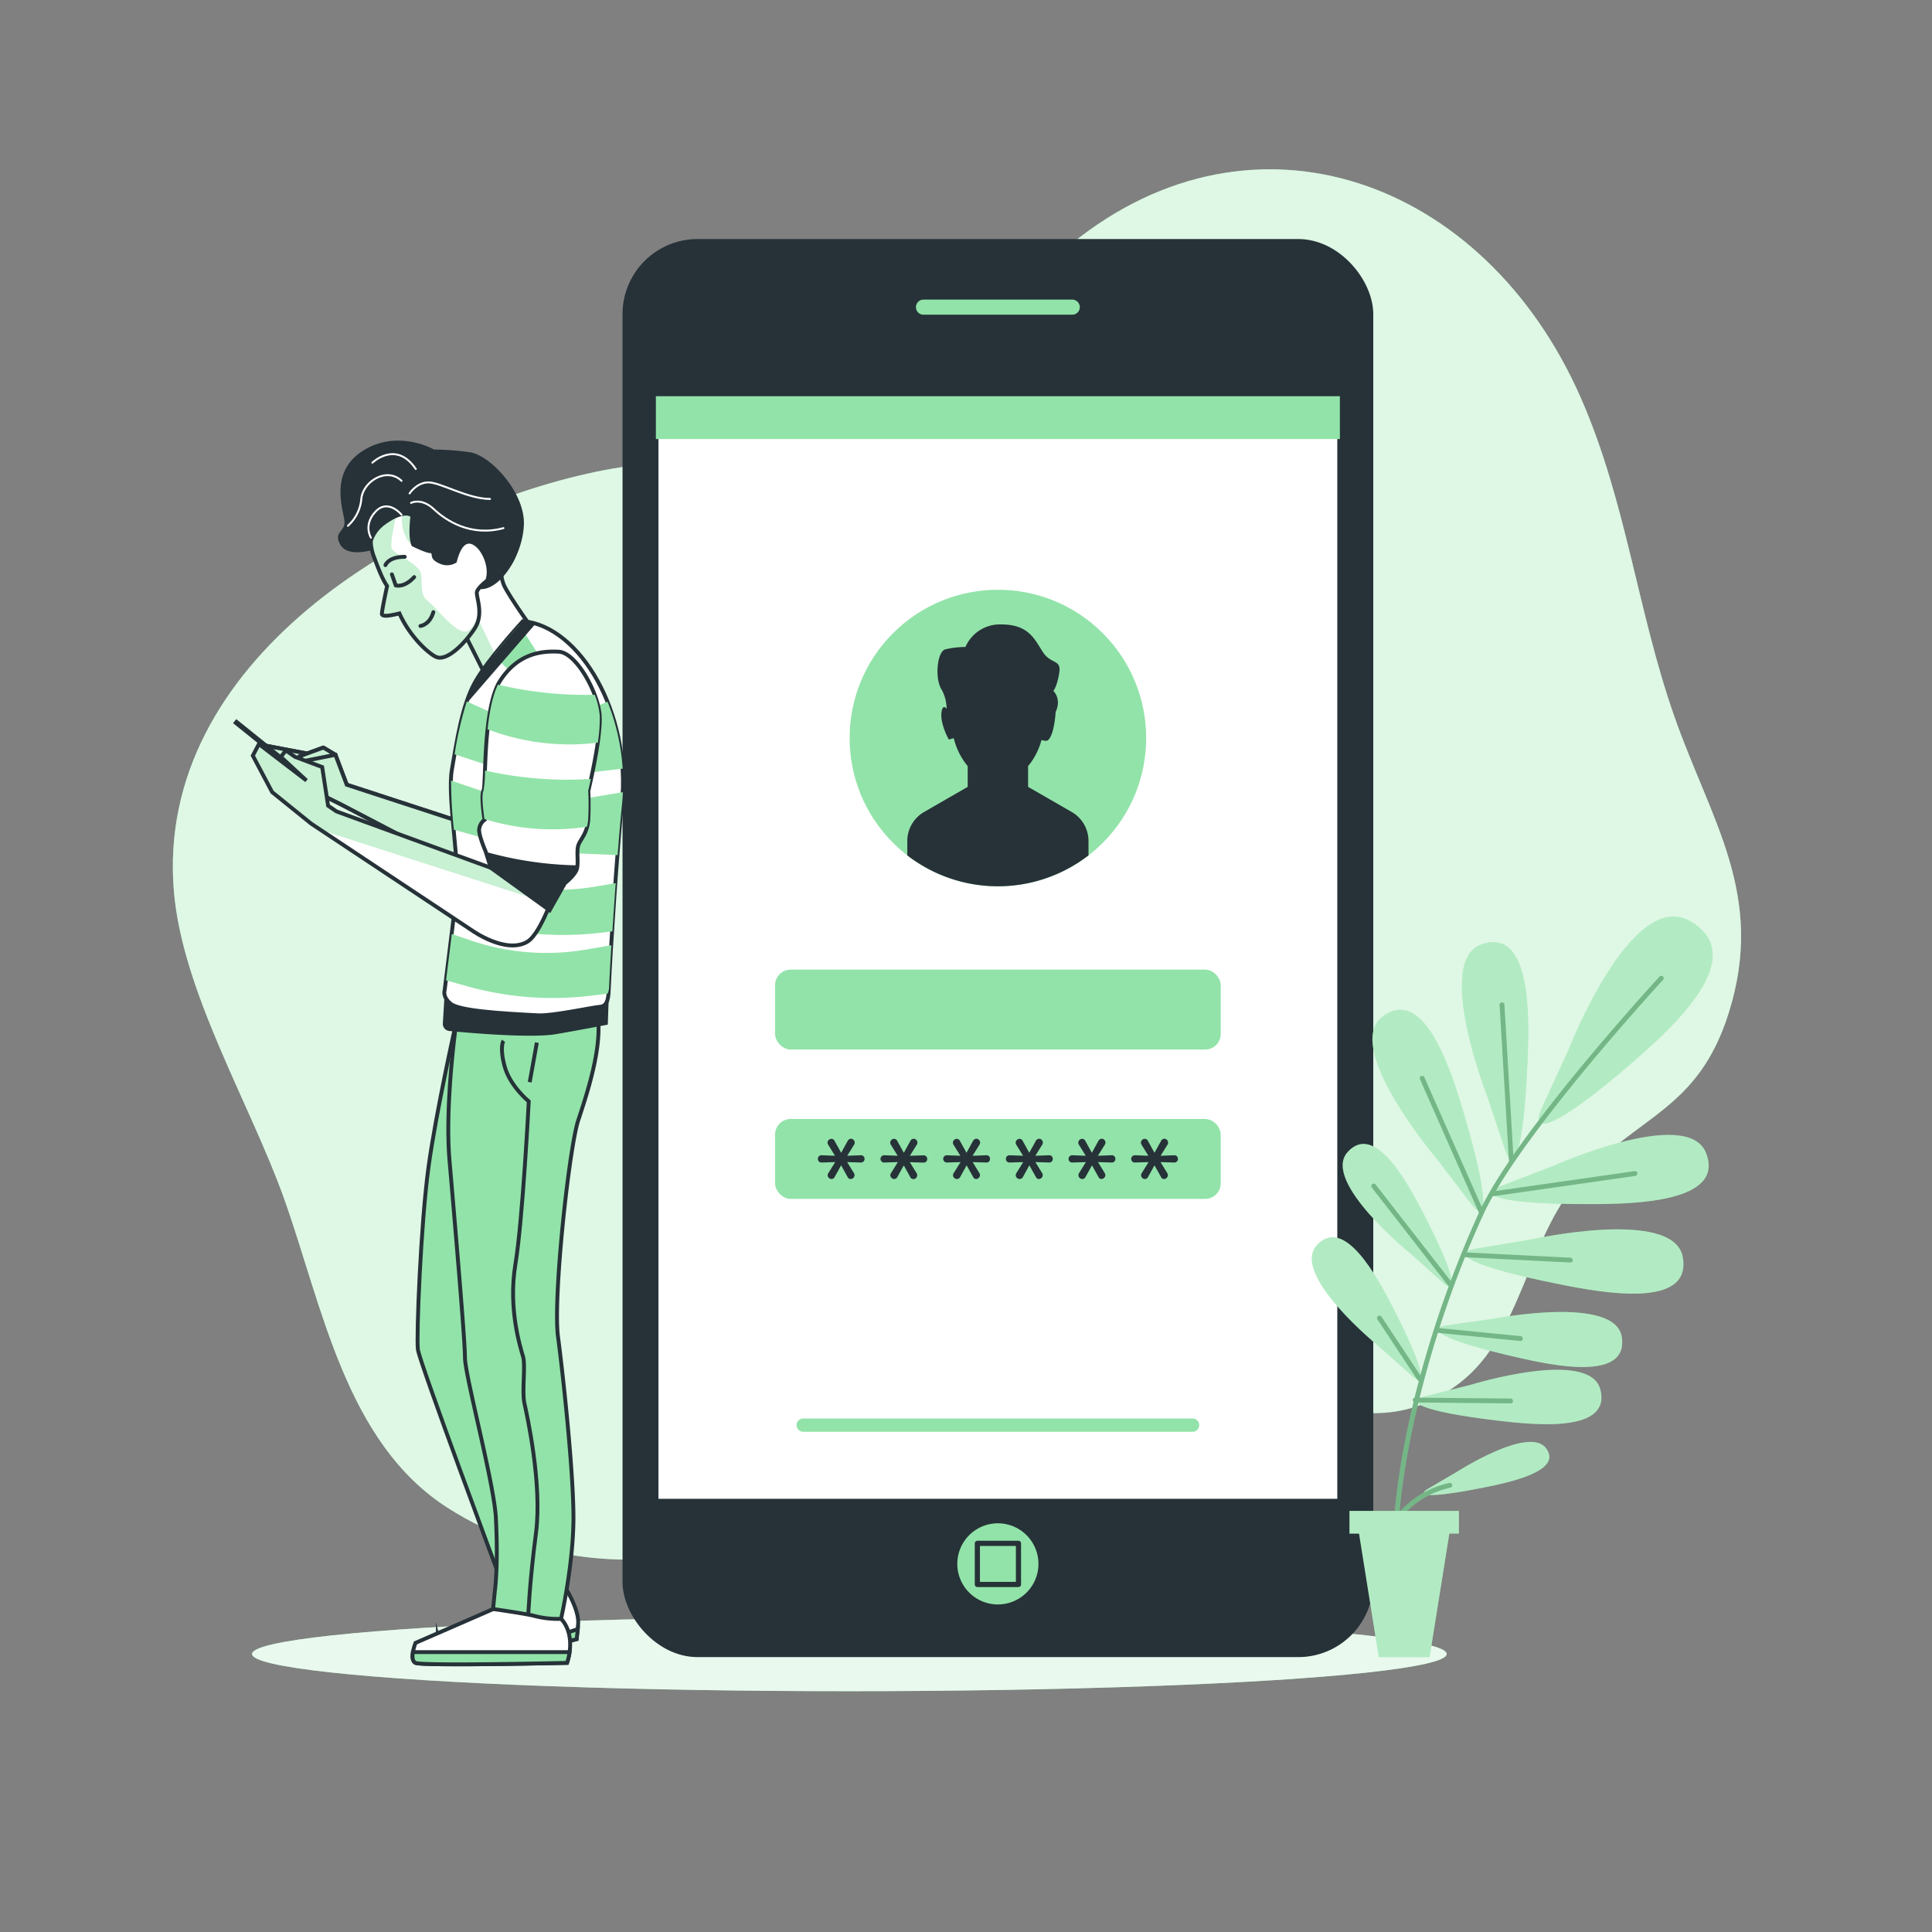 <svg xmlns="http://www.w3.org/2000/svg" xmlns:xlink="http://www.w3.org/1999/xlink" viewBox="0 0 500 500"><rect x="0" y="0" width="500" height="500" fill="#808080" stroke="none"/><defs><clipPath id="freepik--clip-path--inject-1--inject-17"><polygon points="122.68 213.83 89.75 203.08 86.82 195.34 80.13 195.13 67.99 192.83 69.45 195.34 84.73 206.43 88.5 208.31 122.94 226.3 122.68 213.83" style="fill:#fff;stroke:#263238;stroke-miterlimit:10;stroke-width:1.004px"></polygon></clipPath><clipPath id="freepik--clip-path-2--inject-1--inject-17"><polygon points="86.82 195.34 83.68 193.46 77.41 195.76 78.45 197.01 86.82 195.34" style="fill:#fff;stroke:#263238;stroke-linejoin:round;stroke-width:1.004px"></polygon></clipPath><clipPath id="freepik--clip-path-3--inject-1--inject-17"><path d="M129.67,144.06s-.51,4.5.76,7.39,8.32,12.68,8.32,12.68l-13.16,10.55s-5.46-11-6.5-12.78-2.29-9.44,1.1-14.93S128.46,140,129.67,144.06Z" style="fill:#fff;stroke:#263238;stroke-miterlimit:10;stroke-width:1.004px"></path></clipPath><clipPath id="freepik--clip-path-4--inject-1--inject-17"><path d="M133.75,135.82c-.81-5-6.54-15.17-15.63-14.78-5.9.26-8.66,1.45-11.22,2.9a33,33,0,0,0-5.8,4.34c-4.44,5.33-6,6.79-5.14,10.87a12.24,12.24,0,0,0,.75,4.78c1.36,3.63,2.29,6,3.47,7.73-.36,1.69-1.3,6.15-1.35,7.17s3,.31,4.54-.08c2.86,6.4,8.1,10.84,9.73,11.35,2.84.89,7.33-3.78,9.71-7.4s.58-7.69.59-9.31,5.35-5.18,7.33-6.31S134.55,140.81,133.75,135.82Z" style="fill:#fff;stroke:#263238;stroke-miterlimit:10"></path></clipPath><clipPath id="freepik--clip-path-5--inject-1--inject-17"><path d="M144.65,171.54s7.09,4.83,7.25,16.24c.07,5-.45,9.67-1.6,17.86s-8.29,34.86-13.85,38.1-14.19-2.88-14.19-2.88L80.52,213.15,70.43,205l-5-9.44L67,192.56,79.31,202l-6.63-6.13,1.3-1.65,2.4,1.67,7,2.62,1.53,10,2.16,1.48L127,224.58s-.5-21.49-.13-25.6.88-14.44,5.28-21.93" style="fill:#fff;stroke:#263238;stroke-miterlimit:10;stroke-width:1.004px"></path></clipPath></defs><!--Mobile login--><g id="freepik--background-simple--inject-1--inject-17"><path d="M409.13,103c-24.88-56.73-84.6-78.09-131.72-40-18.4,14.86-29.88,38.51-52.41,48-21.14,8.9-47.92,6.28-70.78,11.1C105.54,132.3,40,171,45,230.63c2.19,26.12,19.81,55.13,28.52,79.57,10,28.12,16,63.3,42.47,80.11,45.38,28.86,100.12,5.27,141-18,22-12.51,34.11-20.2,57.8-15.91,21.93,4,41.68,18,63.11,1.39,16.09-12.47,17.42-37.74,30.93-52.58,15.22-16.72,30.65-17.93,38.56-43.06,9.59-30.49-4.54-49.54-14.09-76.78S420.85,129.69,409.13,103Z" style="fill:#92E3A9"></path><g style="opacity:0.7"><path d="M409.13,103c-24.88-56.73-84.6-78.09-131.72-40-18.4,14.86-29.88,38.51-52.41,48-21.14,8.9-47.92,6.28-70.78,11.1C105.54,132.3,40,171,45,230.63c2.19,26.12,19.81,55.13,28.52,79.57,10,28.12,16,63.3,42.47,80.11,45.38,28.86,100.12,5.27,141-18,22-12.51,34.11-20.2,57.8-15.91,21.93,4,41.68,18,63.11,1.39,16.09-12.47,17.42-37.74,30.93-52.58,15.22-16.72,30.65-17.93,38.56-43.06,9.59-30.49-4.54-49.54-14.09-76.78S420.85,129.69,409.13,103Z" style="fill:#fff"></path></g></g><g id="freepik--Shadow--inject-1--inject-17"><ellipse cx="219.81" cy="428.05" rx="154.58" ry="9.63" style="fill:#92E3A9"></ellipse><ellipse cx="219.81" cy="428.05" rx="154.58" ry="9.63" style="fill:#fff;opacity:0.8"></ellipse></g><g id="freepik--Device--inject-1--inject-17"><rect x="161.11" y="61.86" width="194.29" height="367" rx="19.43" style="fill:#263238"></rect><rect x="169.74" y="102.16" width="177.02" height="286.4" style="fill:#fff;stroke:#263238;stroke-miterlimit:10;stroke-width:1.337px"></rect><circle cx="258.26" cy="191" r="38.37" transform="translate(-59.42 238.56) rotate(-45)" style="fill:#92E3A9"></circle><path d="M308.63,370.55H207.89a1.72,1.72,0,0,1-1.73-1.72h0a1.72,1.72,0,0,1,1.73-1.73H308.63a1.72,1.72,0,0,1,1.72,1.73h0A1.72,1.72,0,0,1,308.63,370.55Z" style="fill:#92E3A9"></path><rect x="200.59" y="250.94" width="115.33" height="20.67" rx="4.01" style="fill:#92E3A9"></rect><rect x="200.59" y="289.6" width="115.33" height="20.67" rx="4.01" style="fill:#92E3A9"></rect><path d="M277.36,210.14l-11.29-6.5v-5.37a17.66,17.66,0,0,0,3.47-6.77,3.64,3.64,0,0,0,1.21.21c1.4,0,2.29-4.34,2.44-7.44,1.63-3.45-.59-5.47-.59-5.47s.92-.92,1.53-4.61-2.15-2.15-4.3-5.53-3.69-7.06-10.75-7.06a9.7,9.7,0,0,0-9.22,5.84,23.36,23.36,0,0,0-5.22.61c-2.16.61-2.77,7.68-.93,10.45a10.53,10.53,0,0,1,1.28,4.93c-.49-.6-1-.76-1.28.6-.61,3.07,1.85,7.37,1.85,7.37l1.27-.36a18,18,0,0,0,3.61,7.23v5.37l-11.29,6.5a8.68,8.68,0,0,0-4.34,7.51v3.72a38.35,38.35,0,0,0,46.89,0v-3.72A8.66,8.66,0,0,0,277.36,210.14Z" style="fill:#263238"></path><path d="M215.2,305.13a1,1,0,0,1-.69-.29.93.93,0,0,1-.31-.7,1,1,0,0,1,.15-.51l1.8-2.88-3.51.11a.94.94,0,0,1-.72-.27,1,1,0,0,1,0-1.33.91.91,0,0,1,.72-.28l3.46.13-1.78-2.87a1,1,0,0,1-.15-.52.93.93,0,0,1,.31-.7,1,1,0,0,1,.69-.29.9.9,0,0,1,.81.52l1.71,3.09,1.69-3.07a1,1,0,0,1,.87-.56.91.91,0,0,1,.67.3,1,1,0,0,1,.28.71,1,1,0,0,1-.13.49l-1.81,2.9,3.51-.13a.91.91,0,0,1,.72.28.93.93,0,0,1,.26.66,1,1,0,0,1-.26.67.94.94,0,0,1-.72.27l-3.53-.11L221,303.6a1,1,0,0,1,.15.53,1,1,0,0,1-1,1,.88.88,0,0,1-.8-.54l-1.67-3-1.66,3A.94.94,0,0,1,215.2,305.13Z" style="fill:#263238"></path><path d="M231.42,305.13a1,1,0,0,1-.69-.29.93.93,0,0,1-.31-.7,1,1,0,0,1,.15-.51l1.8-2.88-3.5.11a1,1,0,0,1-.73-.27.95.95,0,0,1,.73-1.61l3.45.13-1.78-2.87a1,1,0,0,1-.15-.52.93.93,0,0,1,.31-.7,1,1,0,0,1,.69-.29.9.9,0,0,1,.81.52l1.71,3.09,1.69-3.07a1,1,0,0,1,.87-.56.89.89,0,0,1,.67.3,1,1,0,0,1,.29.71,1,1,0,0,1-.14.49l-1.81,2.9L239,299a.89.89,0,0,1,.71.28.93.93,0,0,1,.26.66,1,1,0,0,1-.26.67.92.92,0,0,1-.71.27l-3.54-.11,1.76,2.85a1,1,0,0,1,.15.53,1,1,0,0,1-1,1,.88.88,0,0,1-.8-.54l-1.67-3-1.66,3A.94.94,0,0,1,231.42,305.13Z" style="fill:#263238"></path><path d="M247.65,305.13a1,1,0,0,1-.7-.29.93.93,0,0,1-.31-.7,1,1,0,0,1,.15-.51l1.8-2.88-3.5.11a.95.95,0,0,1-.73-1.6.94.94,0,0,1,.73-.28l3.45.13-1.78-2.87a1,1,0,0,1-.15-.52,1,1,0,0,1,.31-.7,1,1,0,0,1,.7-.29.9.9,0,0,1,.8.52l1.71,3.09,1.69-3.07a1,1,0,0,1,.87-.56.89.89,0,0,1,.67.3,1,1,0,0,1,.29.71,1,1,0,0,1-.14.49l-1.81,2.9,3.52-.13a.91.91,0,0,1,1,.94,1,1,0,0,1-.25.67.94.94,0,0,1-.72.27l-3.53-.11,1.75,2.85a1,1,0,0,1,.15.53,1,1,0,0,1-.31.7.94.94,0,0,1-.68.3.87.87,0,0,1-.79-.54l-1.68-3-1.66,3A.93.93,0,0,1,247.65,305.13Z" style="fill:#263238"></path><path d="M263.87,305.13a1,1,0,0,1-.7-.29,1,1,0,0,1-.3-.7.94.94,0,0,1,.14-.51l1.8-2.88-3.5.11a1,1,0,0,1-.73-.27,1,1,0,0,1,0-1.33,1,1,0,0,1,.73-.28l3.46.13L263,296.24a1,1,0,0,1-.15-.52,1,1,0,0,1,.31-.7,1,1,0,0,1,.7-.29.9.9,0,0,1,.81.52l1.7,3.09,1.69-3.07a1,1,0,0,1,.87-.56.89.89,0,0,1,.67.3,1,1,0,0,1,.29.71,1,1,0,0,1-.14.49l-1.81,2.9,3.52-.13a.91.91,0,0,1,1,.94,1,1,0,0,1-.25.67.94.94,0,0,1-.72.27l-3.53-.11,1.75,2.85a1,1,0,0,1,.15.53.93.93,0,0,1-.31.7.94.94,0,0,1-.68.3.87.87,0,0,1-.79-.54l-1.68-3-1.66,3A.93.93,0,0,1,263.87,305.13Z" style="fill:#263238"></path><path d="M280.09,305.13a1,1,0,0,1-.7-.29,1,1,0,0,1-.15-1.21l1.79-2.88-3.5.11a1,1,0,0,1-.73-.27,1,1,0,0,1,0-1.33,1,1,0,0,1,.73-.28l3.46.13-1.78-2.87a1,1,0,0,1-.15-.52,1,1,0,0,1,.3-.7,1,1,0,0,1,.7-.29.9.9,0,0,1,.81.52l1.7,3.09,1.69-3.07a1,1,0,0,1,.87-.56.91.91,0,0,1,.68.3,1,1,0,0,1,.28.71,1,1,0,0,1-.14.49l-1.81,2.9,3.52-.13a.91.91,0,0,1,1,.94,1,1,0,0,1-.25.67.94.94,0,0,1-.72.27l-3.53-.11,1.75,2.85a1,1,0,0,1,.15.53.93.93,0,0,1-.31.7.94.94,0,0,1-.68.3.87.87,0,0,1-.79-.54l-1.68-3-1.66,3A.93.93,0,0,1,280.09,305.13Z" style="fill:#263238"></path><path d="M296.31,305.13a1,1,0,0,1-.69-.29.93.93,0,0,1-.31-.7,1,1,0,0,1,.15-.51l1.79-2.88-3.5.11a.93.93,0,0,1-1-.94.93.93,0,0,1,.27-.66.91.91,0,0,1,.72-.28l3.46.13-1.78-2.87a1,1,0,0,1-.15-.52,1,1,0,0,1,.3-.7,1,1,0,0,1,.7-.29.9.9,0,0,1,.81.52l1.7,3.09,1.7-3.07a1,1,0,0,1,.86-.56.91.91,0,0,1,.68.3,1,1,0,0,1,.28.71,1,1,0,0,1-.13.49l-1.81,2.9,3.51-.13a.91.91,0,0,1,.72.28.93.93,0,0,1,.26.66,1,1,0,0,1-.26.67.94.94,0,0,1-.72.27l-3.53-.11,1.75,2.85a1,1,0,0,1,.15.53,1,1,0,0,1-.3.7,1,1,0,0,1-.69.3.87.87,0,0,1-.79-.54l-1.68-3-1.66,3A.93.93,0,0,1,296.31,305.13Z" style="fill:#263238"></path><rect x="169.74" y="102.54" width="177.02" height="11.09" style="fill:#92E3A9;mix-blend-mode:multiply"></rect><path d="M277.5,82.11H239a2.62,2.62,0,0,1-2.62-2.62h0A2.62,2.62,0,0,1,239,76.87H277.5a2.62,2.62,0,0,1,2.62,2.62h0A2.62,2.62,0,0,1,277.5,82.11Z" style="fill:#92E3A9;stroke:#263238;stroke-linecap:round;stroke-linejoin:round;stroke-width:1.337px"></path><path d="M268.75,404.74a10.5,10.5,0,1,0-10.49,10.49A10.5,10.5,0,0,0,268.75,404.74Z" style="fill:#92E3A9"></path><rect x="252.94" y="399.42" width="10.64" height="10.64" style="fill:#92E3A9;stroke:#263238;stroke-linecap:round;stroke-linejoin:round;stroke-width:1.337px"></rect></g><g id="freepik--Plant--inject-1--inject-17"><path d="M385,284s-13.94-35.42-1.53-39.63c12.92-4.39,12.35,19,11.85,30.4-1.05,24.36-3.74,28.89-5.75,22.94Zm-4.19,27.63c3.83,5,4.91-.18-2-23.57-3.24-11-10.28-33.25-21.08-24.9-10.37,8,14.31,37,14.31,37Zm-7.4,20.3c3.65,3.24,3.72-.85-4.95-17.74-4.07-7.91-12.68-23.92-19.73-16-6.77,7.64,16.3,26.21,16.3,26.21Zm-8,24.14c3.65,3.25,3.72-.85-4.95-17.73-4.07-7.91-12.68-23.93-19.73-16C334,330,357,348.57,357,348.57Zm23.1-49.14c-5.84,2.28-1.2,4.76,23.19,4.69,11.44,0,34.8-.52,29.82-13.23-4.77-12.21-39.51,3.34-39.51,3.34Zm-6.65,16.24c-6.18,1.07-2.12,4.43,21.8,9.21,11.21,2.25,34.2,6.4,31.85-7-2.25-12.92-39.39-4.58-39.39-4.58ZM374.42,343c-5.26.76-1.9,3.69,18.21,8.29,9.43,2.16,28.78,6.21,27.1-5.22-1.6-11-33.2-4.78-33.2-4.78Zm-5.65,18.37c-5.15,1.31-1.5,3.87,19,6.31,9.6,1.14,29.27,3.12,26.4-8.07-2.77-10.74-33.53-1.23-33.53-1.23ZM398.91,287c-3,6.72,3.23,5.7,24.41-12.78,9.92-8.67,29.82-26.81,14.06-35.84-15.13-8.68-31.4,33.2-31.4,33.2Zm-29.36,98.3c-3.17,1.85-.06,2.57,14.48-.33,6.82-1.35,20.69-4.35,16-10.27C395.49,369,376.89,381,376.89,381Z" style="fill:#92E3A9"></path><path d="M385,284s-13.94-35.42-1.53-39.63c12.92-4.39,12.35,19,11.85,30.4-1.05,24.36-3.74,28.89-5.75,22.94Zm-4.19,27.63c3.83,5,4.91-.18-2-23.57-3.24-11-10.28-33.25-21.08-24.9-10.37,8,14.31,37,14.31,37Zm-7.4,20.3c3.65,3.24,3.72-.85-4.95-17.74-4.07-7.91-12.68-23.92-19.73-16-6.77,7.64,16.3,26.21,16.3,26.21Zm-8,24.14c3.65,3.25,3.72-.85-4.95-17.73-4.07-7.91-12.68-23.93-19.73-16C334,330,357,348.57,357,348.57Zm23.1-49.14c-5.84,2.28-1.2,4.76,23.19,4.69,11.44,0,34.8-.52,29.82-13.23-4.77-12.21-39.51,3.34-39.51,3.34Zm-6.65,16.24c-6.18,1.07-2.12,4.43,21.8,9.21,11.21,2.25,34.2,6.4,31.85-7-2.25-12.92-39.39-4.58-39.39-4.58ZM374.42,343c-5.26.76-1.9,3.69,18.21,8.29,9.43,2.16,28.78,6.21,27.1-5.22-1.6-11-33.2-4.78-33.2-4.78Zm-5.65,18.37c-5.15,1.31-1.5,3.87,19,6.31,9.6,1.14,29.27,3.12,26.4-8.07-2.77-10.74-33.53-1.23-33.53-1.23ZM398.91,287c-3,6.72,3.23,5.7,24.41-12.78,9.92-8.67,29.82-26.81,14.06-35.84-15.13-8.68-31.4,33.2-31.4,33.2Zm-29.36,98.3c-3.17,1.85-.06,2.57,14.48-.33,6.82-1.35,20.69-4.35,16-10.27C395.49,369,376.89,381,376.89,381Z" style="fill:#fff;opacity:0.3"></path><path d="M391.15,300.49l-2.43-40.43m-5.26,53.77L368.1,279.06m55,24.66L386.29,309M375.5,332.57,355.57,307M379,324.73l27.46,1.38M372.5,344.34l21,2.08M367.43,356.8,357,341.11m9.23,21.23,24.69.23m-29.69,46.09a.63.63,0,0,0,.58-.67c-1.57-23.58,7.55-62.2,22.18-93.9,9.35-20.26,46-60.08,46.39-60.48a.63.63,0,0,0,0-.89.62.62,0,0,0-.88,0c-.37.4-37.17,40.37-46.6,60.81C368,346,359,383.92,360.6,408.07a.64.64,0,0,0,.63.59Zm29.91-107.55a.63.63,0,0,0,.59-.66L389.34,260a.62.62,0,0,0-.66-.59.63.63,0,0,0-.59.66l2.43,40.43a.62.62,0,0,0,.62.59Zm-7.46,13.29a.63.63,0,0,0,.32-.82l-15.37-34.77a.62.62,0,0,0-1.14.5l15.36,34.77a.63.63,0,0,0,.57.38A.62.62,0,0,0,383.72,314.4Zm2.66-4.8,36.79-5.26a.63.63,0,1,0-.17-1.24l-36.79,5.26a.62.62,0,0,0,.08,1.24Zm-10.49,23.47a.63.63,0,0,0,.11-.88l-19.94-25.62a.63.63,0,1,0-1,.77L375,333a.62.62,0,0,0,.49.24A.63.63,0,0,0,375.89,333.07Zm31.16-6.93a.63.63,0,0,0-.6-.65L379,324.1a.63.63,0,0,0-.06,1.25l27.46,1.39h0A.63.63,0,0,0,407.05,326.14Zm-12.93,20.34a.62.62,0,0,0-.56-.69l-21-2.07a.62.62,0,0,0-.68.56.63.63,0,0,0,.56.68l21,2.08h.06A.62.62,0,0,0,394.12,346.48Zm-26.35,10.84a.63.63,0,0,0,.18-.87l-10.38-15.69a.64.64,0,0,0-.87-.17.63.63,0,0,0-.18.87l10.38,15.69a.65.65,0,0,0,.53.28A.6.6,0,0,0,367.77,357.32Zm23.82,5.25a.64.64,0,0,0-.62-.63l-24.69-.23h0a.62.62,0,0,0-.62.62.61.61,0,0,0,.62.63l24.69.23h0A.63.63,0,0,0,391.59,362.57Zm-33.13,36.92c.05-.11,4.26-11.71,16.92-14.48a.63.63,0,0,0,.48-.75.64.64,0,0,0-.75-.47c-13.35,2.92-17.78,15.17-17.83,15.29a.64.64,0,0,0,.39.8l.2,0A.62.62,0,0,0,358.46,399.49Zm2.81,9.17a.63.63,0,0,0,.58-.67c-1.57-23.58,7.55-62.2,22.18-93.9,9.35-20.26,46-60.08,46.39-60.48a.63.63,0,0,0,0-.89.62.62,0,0,0-.88,0c-.37.4-37.17,40.37-46.6,60.81C368,346,359,383.92,360.6,408.07a.64.64,0,0,0,.63.59Zm29.91-107.55a.63.63,0,0,0,.59-.66L389.34,260a.62.62,0,0,0-.66-.59.63.63,0,0,0-.59.66l2.43,40.43a.62.62,0,0,0,.62.59Zm-7.46,13.29a.63.63,0,0,0,.32-.82l-15.37-34.77a.62.62,0,0,0-1.14.5l15.36,34.77a.63.63,0,0,0,.57.38A.62.62,0,0,0,383.72,314.4Zm2.66-4.8,36.79-5.26a.63.63,0,1,0-.17-1.24l-36.79,5.26a.62.62,0,0,0,.08,1.24Zm-10.49,23.47a.63.63,0,0,0,.11-.88l-19.94-25.62a.63.63,0,1,0-1,.77L375,333a.62.62,0,0,0,.49.24A.63.63,0,0,0,375.89,333.07Zm31.16-6.93a.63.63,0,0,0-.6-.65L379,324.1a.63.63,0,0,0-.06,1.25l27.46,1.39h0A.63.63,0,0,0,407.05,326.14Zm-12.93,20.34a.62.62,0,0,0-.56-.69l-21-2.07a.62.62,0,0,0-.68.56.63.63,0,0,0,.56.68l21,2.08h.06A.62.62,0,0,0,394.12,346.48Zm-26.35,10.84a.63.63,0,0,0,.18-.87l-10.38-15.69a.64.64,0,0,0-.87-.17.63.63,0,0,0-.18.87l10.38,15.69a.65.65,0,0,0,.53.28A.6.6,0,0,0,367.77,357.32Zm23.82,5.25a.64.64,0,0,0-.62-.63l-24.69-.23h0a.62.62,0,0,0-.62.62.61.61,0,0,0,.62.63l24.69.23h0A.63.63,0,0,0,391.59,362.57Zm-33.13,36.92c.05-.11,4.26-11.71,16.92-14.48a.63.63,0,0,0,.48-.75.64.64,0,0,0-.75-.47c-13.35,2.92-17.78,15.17-17.83,15.29a.64.64,0,0,0,.39.8l.2,0A.62.62,0,0,0,358.46,399.49Z" style="fill:#92E3A9"></path><path d="M391.15,300.49l-2.43-40.43m-5.26,53.77L368.1,279.06m55,24.66L386.29,309M375.5,332.57,355.57,307M379,324.73l27.46,1.38M372.5,344.34l21,2.08M367.43,356.8,357,341.11m9.23,21.23,24.69.23m-29.69,46.09a.63.63,0,0,0,.58-.67c-1.57-23.58,7.55-62.2,22.18-93.9,9.35-20.26,46-60.08,46.39-60.48a.63.63,0,0,0,0-.89.62.62,0,0,0-.88,0c-.37.4-37.17,40.37-46.6,60.81C368,346,359,383.92,360.6,408.07a.64.64,0,0,0,.63.59Zm29.91-107.55a.63.63,0,0,0,.59-.66L389.34,260a.62.62,0,0,0-.66-.59.63.63,0,0,0-.59.66l2.43,40.43a.62.62,0,0,0,.62.59Zm-7.46,13.29a.63.63,0,0,0,.32-.82l-15.37-34.77a.62.62,0,0,0-1.14.5l15.36,34.77a.63.63,0,0,0,.57.38A.62.62,0,0,0,383.72,314.4Zm2.66-4.8,36.79-5.26a.63.63,0,1,0-.17-1.24l-36.79,5.26a.62.62,0,0,0,.08,1.24Zm-10.49,23.47a.63.63,0,0,0,.11-.88l-19.94-25.62a.63.63,0,1,0-1,.77L375,333a.62.62,0,0,0,.49.24A.63.63,0,0,0,375.89,333.07Zm31.16-6.93a.63.63,0,0,0-.6-.65L379,324.1a.63.63,0,0,0-.06,1.25l27.46,1.39h0A.63.63,0,0,0,407.05,326.14Zm-12.93,20.34a.62.62,0,0,0-.56-.69l-21-2.07a.62.62,0,0,0-.68.56.63.63,0,0,0,.56.68l21,2.08h.06A.62.62,0,0,0,394.12,346.48Zm-26.35,10.84a.63.63,0,0,0,.18-.87l-10.38-15.69a.64.64,0,0,0-.87-.17.63.63,0,0,0-.18.87l10.38,15.69a.65.65,0,0,0,.53.28A.6.6,0,0,0,367.77,357.32Zm23.82,5.25a.64.64,0,0,0-.62-.63l-24.69-.23h0a.62.62,0,0,0-.62.62.61.61,0,0,0,.62.63l24.69.23h0A.63.63,0,0,0,391.59,362.57Zm-33.13,36.92c.05-.11,4.26-11.71,16.92-14.48a.63.63,0,0,0,.48-.75.64.64,0,0,0-.75-.47c-13.35,2.92-17.78,15.17-17.83,15.29a.64.64,0,0,0,.39.8l.2,0A.62.62,0,0,0,358.46,399.49Zm2.81,9.17a.63.63,0,0,0,.58-.67c-1.57-23.58,7.55-62.2,22.18-93.9,9.35-20.26,46-60.08,46.39-60.48a.63.63,0,0,0,0-.89.62.62,0,0,0-.88,0c-.37.4-37.17,40.37-46.6,60.81C368,346,359,383.92,360.6,408.07a.64.64,0,0,0,.63.59Zm29.91-107.55a.63.63,0,0,0,.59-.66L389.34,260a.62.62,0,0,0-.66-.59.63.63,0,0,0-.59.66l2.43,40.43a.62.62,0,0,0,.62.59Zm-7.46,13.29a.63.63,0,0,0,.32-.82l-15.37-34.77a.62.62,0,0,0-1.14.5l15.36,34.77a.63.63,0,0,0,.57.38A.62.62,0,0,0,383.72,314.4Zm2.66-4.8,36.79-5.26a.63.63,0,1,0-.17-1.24l-36.79,5.26a.62.62,0,0,0,.08,1.24Zm-10.49,23.47a.63.63,0,0,0,.11-.88l-19.94-25.62a.63.63,0,1,0-1,.77L375,333a.62.62,0,0,0,.49.24A.63.63,0,0,0,375.89,333.07Zm31.16-6.93a.63.63,0,0,0-.6-.65L379,324.1a.63.63,0,0,0-.06,1.25l27.46,1.39h0A.63.63,0,0,0,407.05,326.14Zm-12.93,20.34a.62.62,0,0,0-.56-.69l-21-2.07a.62.62,0,0,0-.68.56.63.63,0,0,0,.56.68l21,2.08h.06A.62.62,0,0,0,394.12,346.48Zm-26.35,10.84a.63.63,0,0,0,.18-.87l-10.38-15.69a.64.64,0,0,0-.87-.17.63.63,0,0,0-.18.87l10.38,15.69a.65.65,0,0,0,.53.28A.6.6,0,0,0,367.77,357.32Zm23.82,5.25a.64.64,0,0,0-.62-.63l-24.69-.23h0a.62.62,0,0,0-.62.62.61.61,0,0,0,.62.63l24.69.23h0A.63.63,0,0,0,391.59,362.57Zm-33.13,36.92c.05-.11,4.26-11.71,16.92-14.48a.63.63,0,0,0,.48-.75.64.64,0,0,0-.75-.47c-13.35,2.92-17.78,15.17-17.83,15.29a.64.64,0,0,0,.39.8l.2,0A.62.62,0,0,0,358.46,399.49Z" style="opacity:0.2"></path><polygon points="377.56 391.03 349.25 391.03 349.25 396.89 351.72 396.89 356.83 428.86 369.98 428.86 375.09 396.89 377.56 396.89 377.56 391.03" style="fill:#92E3A9"></polygon><polygon points="377.56 391.03 349.25 391.03 349.25 396.89 351.72 396.89 356.83 428.86 369.98 428.86 375.09 396.89 377.56 396.89 377.56 391.03" style="fill:#fff;opacity:0.3"></polygon></g><g id="freepik--Character--inject-1--inject-17"><polygon points="122.68 213.83 89.75 203.08 86.82 195.34 80.13 195.13 67.99 192.83 69.45 195.34 84.73 206.43 88.5 208.31 122.94 226.3 122.68 213.83" style="fill:#fff;stroke:#263238;stroke-miterlimit:10;stroke-width:1.004px"></polygon><polygon points="86.82 195.34 83.68 193.46 77.41 195.76 78.45 197.01 86.82 195.34" style="fill:#fff;stroke:#263238;stroke-linejoin:round;stroke-width:1.004px"></polygon><polygon points="122.68 213.83 89.75 203.08 86.82 195.34 80.13 195.13 67.99 192.83 69.45 195.34 84.73 206.43 88.5 208.31 122.94 226.3 122.68 213.83" style="fill:#fff"></polygon><g style="clip-path:url(#freepik--clip-path--inject-1--inject-17)"><polygon points="122.68 213.83 89.75 203.08 86.82 195.34 80.13 195.13 67.99 192.83 69.45 195.34 84.73 206.43 88.5 208.31 122.94 226.3 122.68 213.83" style="fill:#92E3A9;stroke:#263238;stroke-miterlimit:10;stroke-width:1.004px;opacity:0.5"></polygon></g><polygon points="122.68 213.83 89.75 203.08 86.82 195.34 80.13 195.13 67.99 192.83 69.45 195.34 84.73 206.43 88.5 208.31 122.94 226.3 122.68 213.83" style="fill:none;stroke:#263238;stroke-miterlimit:10;stroke-width:1.004px"></polygon><polygon points="86.82 195.34 83.68 193.46 77.41 195.76 78.45 197.01 86.82 195.34" style="fill:#fff"></polygon><g style="clip-path:url(#freepik--clip-path-2--inject-1--inject-17)"><polygon points="86.82 195.34 83.68 193.46 77.41 195.76 78.45 197.01 86.82 195.34" style="fill:#92E3A9;stroke:#263238;stroke-linejoin:round;stroke-width:1.004px;opacity:0.5"></polygon></g><polygon points="86.82 195.34 83.68 193.46 77.41 195.76 78.45 197.01 86.82 195.34" style="fill:none;stroke:#263238;stroke-linejoin:round;stroke-width:1.004px"></polygon><path d="M129.67,144.06s-.51,4.5.76,7.39,8.32,12.68,8.32,12.68l-13.16,10.55s-5.46-11-6.5-12.78-2.29-9.44,1.1-14.93S128.46,140,129.67,144.06Z" style="fill:#fff"></path><g style="clip-path:url(#freepik--clip-path-3--inject-1--inject-17)"><polygon points="122.91 158.52 128.62 170.36 125.58 174.69 119.84 164.44 122.91 158.52" style="fill:#92E3A9;opacity:0.5;mix-blend-mode:multiply"></polygon></g><path d="M129.67,144.06s-.51,4.5.76,7.39,8.32,12.68,8.32,12.68l-13.16,10.55s-5.46-11-6.5-12.78-2.29-9.44,1.1-14.93S128.46,140,129.67,144.06Z" style="fill:none;stroke:#263238;stroke-miterlimit:10;stroke-width:1.004px"></path><path d="M133.75,135.82c-.81-5-6.54-15.17-15.63-14.78-5.9.26-8.66,1.45-11.22,2.9a33,33,0,0,0-5.8,4.34c-4.44,5.33-6,6.79-5.14,10.87a12.24,12.24,0,0,0,.75,4.78c1.36,3.63,2.29,6,3.47,7.73-.36,1.69-1.3,6.15-1.35,7.17s3,.31,4.54-.08c2.86,6.4,8.1,10.84,9.73,11.35,2.84.89,7.33-3.78,9.71-7.4s.58-7.69.59-9.31,5.35-5.18,7.33-6.31S134.55,140.81,133.75,135.82Z" style="fill:#fff"></path><g style="clip-path:url(#freepik--clip-path-4--inject-1--inject-17)"><path d="M96,139.15a12.24,12.24,0,0,0,.75,4.78c1.36,3.63,2.29,6,3.47,7.73-.36,1.69-1.3,6.15-1.35,7.17s3,.31,4.54-.08c2.86,6.4,8.1,10.84,9.73,11.35,2.84.89,7.33-3.78,9.71-7.4a7.29,7.29,0,0,0,1.13-3c-.13-.47-.22-.76-.22-.76s-1.34,5.15-4,4.48-6.73-6-9-7.84-1.34-4.26-1.79-7-7.17-5.15-7.62-6.72,1.12-8.07,1.12-8.07,2.55-3.4,2-2a9.52,9.52,0,0,0,.67,7.39,5.1,5.1,0,0,0,4.71,2.91L112.29,130l-5.15-4.26-6,2.5C96.66,133.61,95.13,135.07,96,139.15Z" style="fill:#92E3A9;opacity:0.5;mix-blend-mode:multiply"></path></g><path d="M133.75,135.82c-.81-5-6.54-15.17-15.63-14.78-5.9.26-8.66,1.45-11.22,2.9a33,33,0,0,0-5.8,4.34c-4.44,5.33-6,6.79-5.14,10.87a12.24,12.24,0,0,0,.75,4.78c1.36,3.63,2.29,6,3.47,7.73-.36,1.69-1.3,6.15-1.35,7.17s3,.31,4.54-.08c2.86,6.4,8.1,10.84,9.73,11.35,2.84.89,7.33-3.78,9.71-7.4s.58-7.69.59-9.31,5.35-5.18,7.33-6.31S134.55,140.81,133.75,135.82Z" style="fill:none;stroke:#263238;stroke-miterlimit:10"></path><path d="M101.42,148.64l1,2.86s2.15.71,4.77-2.15" style="fill:none;stroke:#263238;stroke-linecap:round;stroke-miterlimit:10"></path><path d="M108.81,162s2.38-.24,3.34-3.58" style="fill:none;stroke:#263238;stroke-linecap:round;stroke-miterlimit:10"></path><path d="M99.75,146.25s.71-2.15,5-2.15" style="fill:none;stroke:#263238;stroke-linecap:round;stroke-miterlimit:10"></path><path d="M121.74,117.06a71.06,71.06,0,0,0-9.41-.72s-9.42-5.43-18.47.36-4.7,15.93-4.7,18.46-2.9,2.54-1.09,5.8S96,142.42,96,142.42a8.7,8.7,0,0,1,3.27-6.35c3.26-2.53,5.86-3.08,6.94-2.35,0,0-.72,5.43.36,7.6,0,0,3.62,1.81,4.71,1.81s-.71,1.53,2.9,2.89a4.52,4.52,0,0,0,4-.47c.53-2.2,1.69-5.51,3.85-4.74,3.17,1.13,6.06,8.93,1.77,11.59,5.16.94,11.41-8.19,11.78-16.51S127.1,118,121.74,117.06Z" style="fill:#263238"></path><path d="M106.37,130.15s2.66-1.43,5.92,1.63,9.6,7.15,18,4.9" style="fill:none;stroke:#fff;stroke-linecap:round;stroke-linejoin:round;stroke-width:0.5px"></path><path d="M106,127.7s1.83-2.86,4.89-2.86,10.21,4.29,15.92,4.29" style="fill:none;stroke:#fff;stroke-linecap:round;stroke-linejoin:round;stroke-width:0.5px"></path><path d="M103.92,133.21s-3.47-4.28-6.73-.81S96,139.15,96,139.15" style="fill:none;stroke:#fff;stroke-linecap:round;stroke-linejoin:round;stroke-width:0.5px"></path><path d="M90.05,136.07a10.6,10.6,0,0,0,3.46-6.94c.41-4.49,6.54-8.37,10.41-4.69" style="fill:none;stroke:#fff;stroke-linecap:round;stroke-linejoin:round;stroke-width:0.5px"></path><path d="M96.37,119.74s6.13-5.92,11.23,1.63" style="fill:none;stroke:#fff;stroke-linecap:round;stroke-linejoin:round;stroke-width:0.5px"></path><path d="M146.26,410.81s3.77,5.86,3.35,9.63l-.41,3.77S135.37,428,132.44,428,114,426.53,114,426.53l-.67-2.66a.88.88,0,0,1,.48-1l13.83-6.45,4.36-4.77Z" style="fill:#fff;stroke:#263238;stroke-miterlimit:10;stroke-width:1.004px"></path><path d="M134.54,425.05c3.75.29,10.87-2,15-3.46l-.29,2.62S135.37,428,132.44,428,114,426.53,114,426.53l-.48-1.9C116,424.64,129.58,424.67,134.54,425.05Z" style="fill:#92E3A9;stroke:#263238;stroke-miterlimit:10;stroke-width:1.004px"></path><path d="M127.66,416.42l-20.13,8.76s-1.72,4.31,0,5.17,39.22,0,39.22,0,2.59-6.81-1.5-11.38S127.66,416.42,127.66,416.42Z" style="fill:#fff;stroke:#263238;stroke-miterlimit:10;stroke-width:1.004px"></path><path d="M146.75,430.35s-37.5.86-39.22,0c-.83-.42-.86-1.63-.67-2.78h40.55A15.25,15.25,0,0,1,146.75,430.35Z" style="fill:#92E3A9;stroke:#263238;stroke-miterlimit:10;stroke-width:1.004px"></path><path d="M118.14,264.21s-5.26,23.31-7.25,37.89-3.16,43.79-2.74,47.14,21.36,59.48,21.36,59.48l2.09,5,14.66-2.93s-6.7-21.36-9.21-33.09-8-31-8-34.35,13-67.33,13.93-71.53,5.15-10.65,5.15-10.65l-28.07-.57Z" style="fill:#92E3A9;stroke:#263238;stroke-miterlimit:10;stroke-width:1.004px"></path><path d="M118.14,264.21s-3.08,21.29-1.81,36.09,4,46.31,4,51,7.57,32.7,8,41.5c.67,12.71-.27,19-.27,19l-.45,4.61s8.83,1.26,10.76,1.81a23.9,23.9,0,0,0,6.83.74s3.21-14.13,3.21-26.17-2.67-36.82-4-46.86,2.86-48.77,5.24-56,7.58-22.54,4.08-30.36S118.14,264.21,118.14,264.21Z" style="fill:#92E3A9;stroke:#263238;stroke-miterlimit:10;stroke-width:1.004px"></path><path d="M157.62,255.65l-.32,9.52s-5.7,1.13-13.38,2.46c-6.34,1.1-22.26-.29-27.62-.81a1.86,1.86,0,0,1-1.69-2l.52-8.6Z" style="fill:#263238"></path><path d="M135.34,160.75s-9,9.73-12.39,15.78-4.73,15.32-6,22.62,2.17,24.44,1.2,32.31l-3.07,24.79s-.66,1.68,1.55,3.52,13,2.51,22.75,3c3.56.18,14.19-2.11,15.93-2.22,2.1-.13,2.17-2.8,2.26-4.9.42-9.87,2.2-36.18,3.37-47.64C163.35,184.64,150.16,162.08,135.34,160.75Z" style="fill:#fff;stroke:#263238;stroke-miterlimit:10;stroke-width:1.004px"></path><path d="M159.84,221.3c.4-5.19.8-9.9,1.15-13.29.1-1,.16-2,.21-3l-23.91,4-20.54-7a113.78,113.78,0,0,0,.72,12.72l20.15,5.64Z" style="fill:#92E3A9;mix-blend-mode:multiply"></path><path d="M134.45,161.73c-1.36,1.51-4.06,4.58-6.63,7.84L143,185l5-2Z" style="fill:#92E3A9;mix-blend-mode:multiply"></path><path d="M135.34,160.75s-9,9.73-12.39,15.78a30.69,30.69,0,0,0-2.43,5.78l18.1-20.91A17,17,0,0,0,135.34,160.75Z" style="fill:#263238"></path><path d="M117.65,195.21l19.64,6.46,23.85-2.74a55.93,55.93,0,0,0-3.91-17.31L138,189.33l-17.19-7.79A90.47,90.47,0,0,0,117.65,195.21Z" style="fill:#92E3A9;mix-blend-mode:multiply"></path><path d="M151.46,245.78a60.81,60.81,0,0,1-29.74-2.43l-4.79-1.64-1.49,12,5.46,1.53a82.33,82.33,0,0,0,31.93,2.46l4.41-.53a4,4,0,0,0,.38-1.55c.12-2.67.33-6.55.6-11Z" style="fill:#92E3A9;mix-blend-mode:multiply"></path><path d="M154.13,229.44A60.58,60.58,0,0,1,124.39,227l-6.1-2.09a39.4,39.4,0,0,1-.09,6.54l-.71,5.77,6.08,1.7a82.29,82.29,0,0,0,31.92,2.47l3-.36c.25-4,.54-8.26.85-12.47Z" style="fill:#92E3A9;mix-blend-mode:multiply"></path><rect x="58" y="193.74" width="24.81" height="1.33" transform="translate(3.45 390.03) rotate(-141.2)" style="fill:#263238"></rect><path d="M144.65,171.54s7.09,4.83,7.25,16.24c.07,5-.45,9.67-1.6,17.86s-8.29,34.86-13.85,38.1-14.19-2.88-14.19-2.88L80.52,213.15,70.43,205l-5-9.44L67,192.56,79.31,202l-6.63-6.13,1.3-1.65,2.4,1.67,7,2.62,1.53,10,2.16,1.48L127,224.58s-.5-21.49-.13-25.6.88-14.44,5.28-21.93" style="fill:#fff"></path><g style="clip-path:url(#freepik--clip-path-5--inject-1--inject-17)"><path d="M126.72,208.34c0,7.42.25,16.24.25,16.24L87.08,210.05l-2.16-1.48-1.53-10-7-2.62L74,194.25l-1.3,1.65L79.31,202,67,192.56l-1.49,2.95,5,9.44,10.09,8.2,2.54,1.69,55.15,17.77Z" style="fill:#92E3A9;opacity:0.5;mix-blend-mode:multiply"></path></g><path d="M144.65,171.54s7.09,4.83,7.25,16.24c.07,5-.45,9.67-1.6,17.86s-8.29,34.86-13.85,38.1-14.19-2.88-14.19-2.88L80.52,213.15,70.43,205l-5-9.44L67,192.56,79.31,202l-6.63-6.13,1.3-1.65,2.4,1.67,7,2.62,1.53,10,2.16,1.48L127,224.58s-.5-21.49-.13-25.6.88-14.44,5.28-21.93" style="fill:none;stroke:#263238;stroke-miterlimit:10;stroke-width:1.004px"></path><path d="M127,224.58l15.24,11,3.95-7s2.73-2.15,3.13-3.77-.11-4.25.3-5.87,2.45-3.14,2.64-7.06,0-7.19,0-7.19,3.3-13.57,2.94-19.47-6.05-16.33-10.61-16.56-10.49.46-15.09,7.42-3.66,27.28-4.38,28.55.28,7.54.28,7.54A3.51,3.51,0,0,0,124,214.7c-.08,1.63,1.68,5.64,1.68,5.64Z" style="fill:#fff;stroke:#263238;stroke-miterlimit:10;stroke-width:1.004px"></path><path d="M125.52,199.41a28.22,28.22,0,0,1-.39,5.21c-.64,1.14.09,6.29.25,7.34a59.36,59.36,0,0,0,26.51,2,9.89,9.89,0,0,0,.34-2.13c.2-3.91,0-7.19,0-7.19s.29-1.21.69-3.05A96.52,96.52,0,0,1,125.52,199.41Z" style="fill:#92E3A9;mix-blend-mode:multiply"></path><path d="M128.88,177.19c-1.43,2.87-2.23,7.18-2.69,11.55a59.57,59.57,0,0,0,28.51,3.47,38.14,38.14,0,0,0,.51-7,19.48,19.48,0,0,0-1.3-5.4A98.86,98.86,0,0,1,128.88,177.19Z" style="fill:#92E3A9;mix-blend-mode:multiply"></path><path d="M125.68,220.45l1.29,4.13,15.24,11,3.95-7s2.73-2.15,3.13-3.77a4.44,4.44,0,0,0,.13-.86A93.19,93.19,0,0,1,125.68,220.45Z" style="fill:#263238"></path><path d="M136.71,418.09s.34-8.66,2-21.32-2.33-30.64-3-33.64.34-9.66-.33-12-3.91-12.32-2-23.9,3.46-42.19,3.46-42.19-4.81-3.91-6.22-9-.33-6.69-.33-6.69" style="fill:none;stroke:#263238;stroke-miterlimit:10;stroke-width:1.004px"></path><line x1="138.94" y1="269.82" x2="137.09" y2="280.06" style="fill:none;stroke:#263238;stroke-miterlimit:10;stroke-width:1.004px"></line></g></svg>
